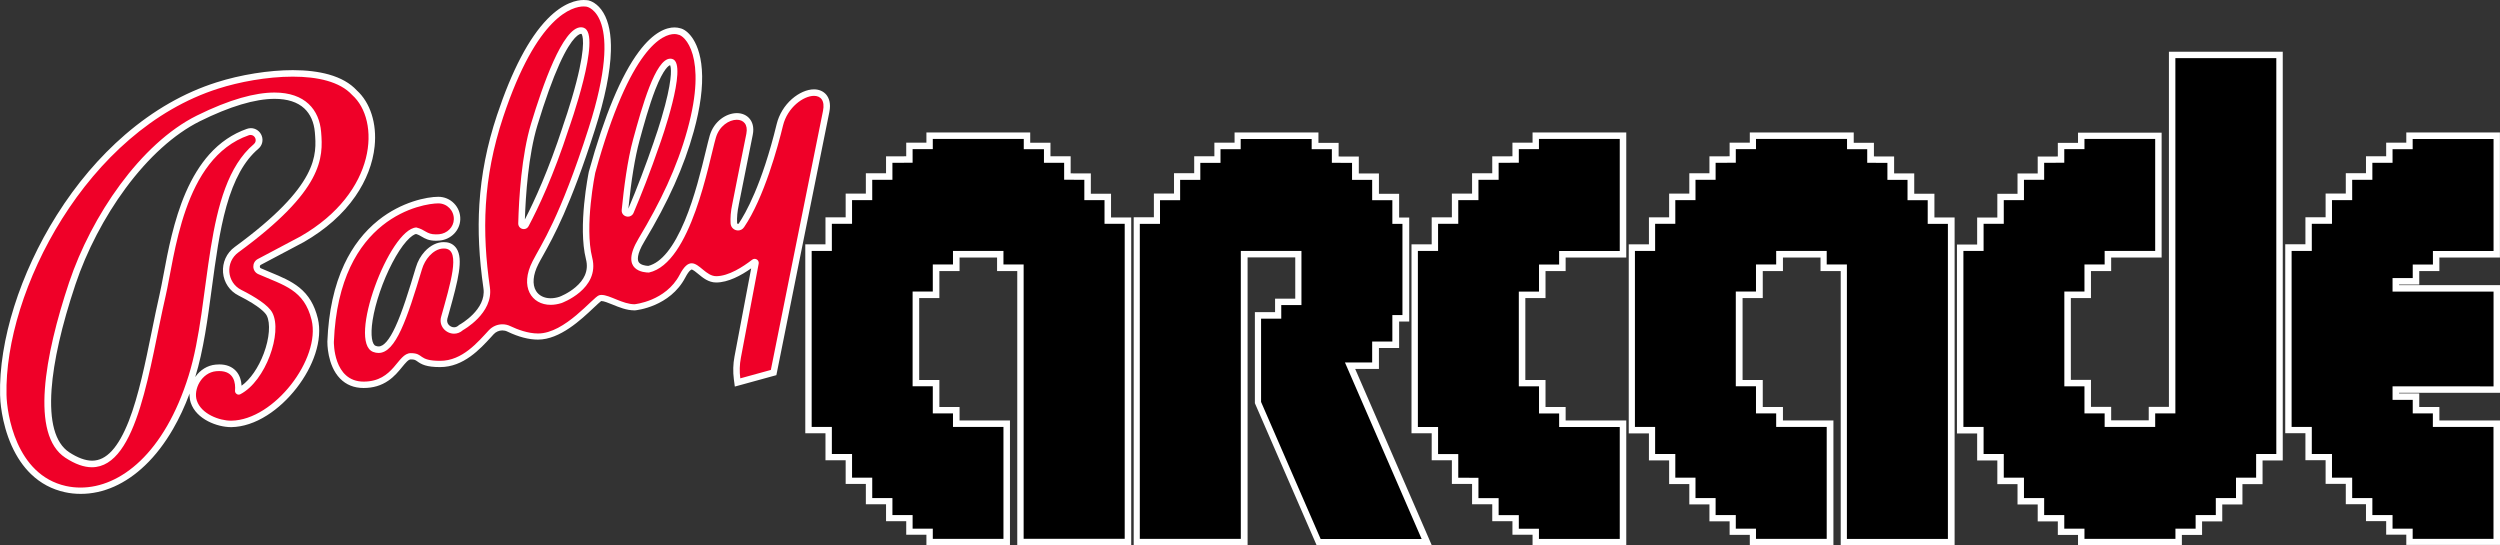 <?xml version="1.0" encoding="utf-8"?>
<!-- Generator: Adobe Illustrator 26.0.1, SVG Export Plug-In . SVG Version: 6.00 Build 0)  -->
<svg version="1.1" id="Layer_1" xmlns="http://www.w3.org/2000/svg" xmlns:xlink="http://www.w3.org/1999/xlink" x="0px" y="0px"
	 viewBox="0 0 3839 837.5" style="enable-background:new 0 0 3839 837.5;" xml:space="preserve">
<rect x="0" y="0" width="3839" height="837.5" fill="#333333" stroke="none"/>
<style type="text/css">
	.st0{fill:#EF0028;}
	.st1{fill:#FFFFFF;}
</style>
<g>
	<g>
		<g>
			<path class="st0" d="M124.1,753.5c-7.9,0-15.8-0.8-23.4-2.5c-34.5-7.5-61.6-31.2-78.3-68.5c-15.7-35-17.2-69.4-17.3-75.9
				c-1.9-82.5,30.3-184.7,86.2-273.4c63.4-100.6,149.5-172.3,242.6-201.9c36.5-11.6,79.7-18.5,115.7-18.5
				c44.2,0,76.9,10.2,94.6,29.6c19.7,17.7,29.5,48.2,26,81.8c-5.7,55.5-44.4,107.7-106.2,143.3l-65.9,34.9c-2.7,1.5-4.3,4.2-4.1,7.3
				c0.1,3.1,1.9,5.7,4.7,6.9c5.1,2.3,10.1,4.3,15,6.3c31.8,13.2,59.2,24.5,69.6,67.5c7,28.9-5.2,68.2-31.7,102.4
				c-27.8,35.9-63.7,57.6-96.1,58.2c-0.3,0-0.6,0-0.8,0c-18.9,0-49.1-10.6-57-34.1c-3.5-10.3-1.3-23.3,5.6-33.9
				c6.7-10.3,17.1-16.8,28.4-17.9c1.7-0.2,3.4-0.2,5.1-0.2c9.5,0,16.9,2.8,22,8.4c7.2,7.8,8,19,7.3,27.1c0,0.1,0,0.3,0.2,0.5
				c0.1,0.1,0.3,0.2,0.5,0.2c0,0,0.1,0,0.3-0.1c16.9-8.7,32.9-29.7,42.8-56c9.4-24.8,11.1-49.3,4.4-62.3c-3.1-6.2-13.6-16.9-45.6-33
				c-12.1-6.1-20-17.8-21.1-31.3c-1.1-13.7,4.8-26.7,15.8-34.7c132.1-96.4,128-145.1,125.1-180.6c-1.7-20.9-12.7-55.9-66.6-55.9
				c-31,0-70.4,11.7-117.1,34.9c-40,19.9-80.1,56-115.9,104.5c-32.8,44.4-60.4,97.3-77.7,148.9c-47.4,141.9-50.2,235.5-7.9,263.3
				c13.9,9.2,26.8,13.8,38.2,13.8c0,0,0,0,0,0c24.1,0,44-20.9,60.7-63.8c15.3-39.1,25.6-89.7,35.6-138.7c4-19.7,7.8-38.2,11.8-55.6
				c2.1-8.9,4.1-19.5,6.4-31.8c6.5-34.8,15.5-82.6,33.6-124.4c21.8-50.4,51.6-81.5,91.1-95.3c1.5-0.5,3-0.8,4.5-0.8
				c5.3,0,10.2,3.5,12,8.6c1.9,5.2,0.4,10.8-3.9,14.4c-49.6,42-61.5,130.8-73,216.7c-6.3,47-12.8,95.6-25.5,136.3
				c-17.8,57.3-43.2,102-75.4,133C190.4,738.8,157.5,753.5,124.1,753.5z"/>
			<path class="st1" d="M449.6,117.7c37.7,0,72.3,7.5,91.1,28.1c43.5,38.6,39,149.3-79.2,217.2l-65.7,34.8c-9.4,5.1-9,18.9,0.9,23.2
				c39.2,17.2,70.4,23.8,81.8,70.4C492.8,551,421,644.9,355.4,646c-0.2,0-0.5,0-0.8,0c-17.7,0-45.4-10.2-52.3-30.7
				c-5.8-17.2,7.1-43.2,29.7-45.3c1.6-0.2,3.1-0.2,4.6-0.2c23,0,25.3,18.5,24.3,30.1c-0.2,3.4,2.5,6.1,5.6,6.1
				c0.8,0,1.7-0.2,2.5-0.6c39.1-20.2,65-94.7,49.3-125c-6-11.7-26.7-24.6-47.7-35.2c-22.6-11.3-25-42.7-4.6-57.6
				c130.9-95.6,130.4-145.4,127.1-185c-2.8-34-24.5-60.5-71.6-60.5c-29.3,0-68.6,10.3-119.3,35.4c-86.5,43-161.9,154.2-196.1,256.2
				c-37.7,112.9-59.5,233.8-5.9,269.1c15.4,10.1,28.9,14.7,40.9,14.7c70.9,0,89-158.2,113-261.9c14.3-61.5,26.6-212.7,127.9-247.9
				c1-0.3,1.9-0.5,2.8-0.5c6.9,0,11,9.1,4.9,14.2c-78.6,66.5-64.3,240.4-100,355.3c-37.2,119.6-105.1,172-166,172
				c-7.6,0-15.1-0.8-22.4-2.4C24,729.1,10.6,634.5,10,606.5C6.3,447.7,133.1,200.2,335.4,136C366.7,126,409.8,117.7,449.6,117.7
				 M449.6,107.7c-36.5,0-80.3,7-117.2,18.8c-49.5,15.7-96.7,42.7-140.2,80.2c-39.5,34.1-74.9,75.7-105.1,123.7
				C30.7,420-1.9,523.3,0.1,606.7c0.1,6.7,1.7,41.9,17.8,77.8c7.9,17.5,17.9,32.2,29.9,43.7c14.6,14,32,23.3,51.8,27.6
				c8,1.8,16.2,2.6,24.5,2.6c34.7,0,68.9-15.2,98.8-43.9c15.8-15.1,30.2-33.9,42.8-55.7c9.5-16.4,18-34.6,25.4-54.4
				c-0.2,4.9,0.4,9.6,1.8,14c8.7,25.9,41.3,37.5,61.7,37.5c0.3,0,0.6,0,0.9,0c17.5-0.3,36.4-6.5,54.6-18.1
				c16.5-10.4,32.2-25,45.4-42c12.9-16.6,22.8-34.8,28.6-52.6c6.4-19.5,7.8-38.2,4-54c-5.1-20.9-14.1-36-28.4-47.6
				c-12.6-10.2-27.9-16.6-44.1-23.3c-4.8-2-9.8-4.1-14.9-6.3c-1.4-0.6-1.7-1.7-1.7-2.5c0-0.7,0.1-2,1.5-2.8l65.7-34.8l0.2-0.1
				l0.2-0.1c33.5-19.3,60.2-42.9,79.1-70.3c16.7-24.1,26.9-50.6,29.6-76.8c3.6-35.1-6.7-67.1-27.5-85.9
				c-10.1-11-24.5-19.1-42.8-24.3C489.2,110,470.6,107.7,449.6,107.7L449.6,107.7z M141.5,707.4c-10.4,0-22.3-4.4-35.4-13
				c-10.7-7.1-18.4-19-22.9-35.4c-4.4-16.1-5.7-36.6-4-61.1c3.1-43.2,15.4-97.5,36.7-161.2c17.1-51.1,44.4-103.5,76.9-147.5
				c35.3-47.8,74.8-83.4,114.1-103c46-22.8,84.7-34.4,114.9-34.4c19.7,0,35.1,5,45.6,14.8c9.2,8.6,14.8,21.2,16.1,36.5
				c2.8,34.3,6.7,81.4-123.1,176.2c-12.5,9.1-19.1,23.8-17.9,39.2c1.3,15.3,10.2,28.5,23.8,35.3c33.6,17,41.5,27.2,43.3,30.8
				c6,11.7,4.2,35.1-4.6,58.3c-8.2,21.8-20.6,39.7-34,49.4c-0.5-7.6-2.6-16.1-8.7-22.7c-6.1-6.6-14.7-10-25.6-10
				c-1.8,0-3.6,0.1-5.5,0.3c-12.5,1.1-23.9,8.1-31.4,19.1c12.7-41,19.2-89.7,25.5-136.8c5.8-43,11.7-87.6,22.4-125.4
				c11.6-41.3,27.6-70.1,48.9-88.2c5.9-4.9,8-12.7,5.4-19.9c-2.6-7.1-9.3-11.9-16.7-11.9c-2.1,0-4.1,0.4-6.2,1.1
				c-21.8,7.6-41.3,20.8-57.7,39.2c-13.9,15.6-26.1,35.3-36.3,58.8c-18.3,42.3-27.4,90.4-33.9,125.4c-2.3,12.2-4.3,22.8-6.3,31.6
				c-4,17.4-7.8,36-11.8,55.7c-9.9,48.7-20.2,99.1-35.3,137.9C181.6,687.5,163.3,707.4,141.5,707.4L141.5,707.4z"/>
		</g>
		<g>
			<path class="st0" d="M558.4,590.9c-13.1,0-24.1-4.4-32.5-13c-18.6-18.9-18.1-51.7-18.1-53.1l0-0.1c1.8-45.1,10.4-84.4,25.6-116.7
				c12.6-26.8,29.7-48.9,50.9-65.8c43.3-34.5,87.1-34.9,89-34.9c7.9,0,15.2,3.1,20.7,8.7c5.5,5.6,8.3,13,8.1,20.9
				c-0.4,14.4-12,26.3-27.1,27.7c-1.9,0.2-3.7,0.2-5.3,0.2c-9.7,0-14.6-2.9-19.3-5.6c-3.2-1.9-6.2-3.6-11.1-4.9
				c-10.8,1.3-26.5,19.2-41.1,47.2c-14.7,28.1-26.4,62.4-30.7,89.5c-3.9,25-1.2,41.3,7.6,44.7c2.3,0.9,4.5,1.3,6.5,1.3
				c24.3,0,43.5-63.6,61.9-125c2.6-8.6,6.8-16.2,12.6-22.5c7.9-8.4,16.6-12.8,25.5-12.8c1.3,0,2.6,0.1,3.9,0.3
				c5,0.7,9.1,3.3,11.7,7.4c10,15.4-0.2,51.8-12,94c-0.9,3.2-1.8,6.4-2.7,9.6c-1.3,4.8-0.5,9.5,2.4,13.2c3,3.9,7.8,6.4,12.7,6.4
				c3.8,0,7.3-1.4,10.3-4.2l0.5-0.4l0.5-0.3c0.1-0.1,11.4-6.3,21.8-17.1c13.4-13.9,19.1-28.5,17-43.4c-6.8-47.2-8.8-87.9-6.3-128.1
				c2.9-45.6,11.6-90,26.9-135.8c22.6-68,48.2-117.1,76.3-145.8C867.8,8.6,887,5,896.3,5c3.3,0,5.4,0.4,6.1,0.6
				c1.9,0.4,11.7,3.1,19.8,16.7c12.7,21.2,20.6,68.9-13.6,175.8c-37.5,117.5-63.6,164.1-79.1,191.9c-2.9,5.1-5.3,9.6-7.4,13.6
				c-9.1,17.8-10.4,34.5-3.4,46c5.3,8.7,15.1,13.7,26.8,13.7c4.8,0,9.8-0.8,14.9-2.5c1-0.4,14.7-5.6,26.8-16
				c16-13.7,21.8-29.8,17.2-47.8C892.1,348,908.3,268,909,264.6l0-0.2l0-0.2c23.4-84.7,48.9-145.8,75.7-181.7
				c21.8-29.2,39.7-35.3,50.8-35.3c3.3,0,5.6,0.6,6.8,1c5,0.7,11.1,5.4,16,12.3c10.9,15.3,25.7,53.9,2,139.9
				c-14.8,53.7-38.8,107.2-75.4,168.1c-9.9,16.4-12.9,29-8.8,36.3c4.7,8.3,18.2,8.6,19.8,8.6c52-12.3,79.4-125.8,92.6-180.4
				c2.4-9.8,4.2-17.6,5.8-23.1c5.9-20.4,23-31.1,36.9-31.1c6.6,0,12.2,2.5,15.9,6.9c2.9,3.5,5.8,9.9,3.6,20.6
				c-6.3,30.8-21.3,106.7-21.5,107.5c-2.2,10.3-3.1,20.3-2.6,28.9c0.2,4.1,3.4,6.2,6.5,6.2c1.5,0,3.5-0.5,5.1-2.8
				c10.1-14.9,36.1-59.7,59.1-154.5c7.1-29.1,33.3-49.4,52.4-49.4c6.4,0,11.7,2.3,15.2,6.5c4.3,5.2,5.5,12.8,3.5,22.5
				c-20.3,99.7-79.5,394.8-80.1,397.8l-0.6,3l-55.4,15.3l-0.7-5.7c-1.5-11.1-1.1-22.3,0.9-33.2l27.4-144.4c0.1-0.5,0-0.8-0.2-1.1
				c-0.3-0.3-0.7-0.5-1.1-0.5c-0.3,0-0.6,0.1-0.9,0.3c-15.4,11.9-37.9,26.2-58.1,26.2c-9.9,0-17.7-6.4-24.5-12
				c-4.9-4-9.5-7.8-13.2-7.8c-5.1,0-10.4,8.1-14,14.9c-22.4,42.7-71.2,47.7-73.3,47.9l-0.2,0h-0.2c-10.9,0-22-4.5-31.7-8.5
				c-7.3-3-14.1-5.8-18.9-5.8c-0.9,0-1.8,0.1-2.4,0.3c-1.8,0.7-7.7,6.3-12.9,11.2c-18.9,17.8-50.4,47.6-82.2,47.6
				c-16.7,0-33.5-6.4-44.7-11.8c-3.1-1.5-6.5-2.3-10-2.3c-6.4,0-12.6,2.7-17,7.4c-1.3,1.4-2.5,2.8-3.9,4.2
				c-17.2,18.8-40.8,44.6-74.6,44.6c-21.3,0-27.4-4.4-32.4-8c-3.2-2.3-5.4-3.8-12.8-3.8c-5.6,0-10.1,5.2-17,13.6
				C603.3,573.4,589,590.9,558.4,590.9z M892.1,47c-5.8,0-18.3,6.4-37.7,49.4c-10.8,23.8-21.9,54.8-34,94.7
				c-14.9,49.1-18.7,116.3-19.6,152.1c0,1,0.3,1.9,0.9,2.5c0.7,0.7,1.7,1.1,2.7,1.1c1.3,0,2.3-0.6,2.9-1.8
				c15.2-28.5,38.2-77.5,61.3-148.8l0-0.1c11.8-32.9,39.9-123.1,29.1-145.5c-1.3-2.6-2.7-3.1-3.1-3.2C893.9,47.1,893,47,892.1,47z
				 M1029.3,95.1c-3.5,0-13.2,3.9-27.5,40.4c-9.8,25.1-18.4,56.4-24.6,79.2c-7.2,26.3-13.1,62.7-17.6,108.1c-0.1,1.4,0.2,2.6,1,3.4
				c0.9,1,2.2,1.6,3.7,1.6c1.3,0,3.1-0.5,4-2.8c13.5-31.5,27.5-68.3,40.6-106.5c14.2-39.6,32.4-104.3,24.4-120.8
				c-0.9-1.9-1.8-2.2-2.1-2.3C1030.5,95.2,1029.9,95.1,1029.3,95.1z"/>
			<path class="st1" d="M896.3,9.9c3.2,0,5,0.5,5,0.5S960,21.4,904,196.5c-44.5,139.2-72.9,178.7-86.2,204.7
				c-20.2,39.4-1.4,66.9,27.8,66.9c5.2,0,10.8-0.9,16.6-2.7c0,0,59.5-21.4,47.2-69.7c-12.2-48.3,4.6-130.1,4.6-130.1
				C968,69.9,1019,52.3,1035.6,52.3c3.7,0,5.7,0.9,5.7,0.9c9.3,0.6,45.7,32.4,14.3,146c-16.1,58.4-41.7,111.6-74.9,166.9
				c-30.5,50.8,9.9,52.4,15.3,52.4c0.4,0,0.6,0,0.6,0c64.7-14.5,91.8-169.5,102.7-207.1c5.2-17.9,20.3-27.5,32.1-27.5
				c10,0,17.6,6.9,14.7,21.5c-6.4,31.1-21.5,107.5-21.5,107.5c-2.6,11.9-3.2,22.1-2.7,30.1c0.4,6.8,5.9,10.9,11.5,10.9
				c3.4,0,6.9-1.6,9.2-5c30.7-45.2,52.1-124.4,59.8-156.1c6.8-27.9,31.4-45.6,47.6-45.6c10.2,0,17,7.1,13.8,23.1
				c-20.5,100.9-80.1,397.8-80.1,397.8l-46.9,12.9c-1.4-10.5-1.1-21.2,0.9-31.6L1165,405c0.8-4.3-2.5-7.5-6.2-7.5
				c-1.3,0-2.7,0.4-3.9,1.4c-13.8,10.7-36,25.2-55.1,25.2c-15.3,0-25.8-19.8-37.7-19.8c-5.6,0-11.5,4.4-18.4,17.6
				c-21.4,40.8-69.3,45.3-69.3,45.3c-18.2,0-38-14.3-50.6-14.3c-1.4,0-2.8,0.2-4,0.6c-9.4,3.2-52.3,58.6-93.5,58.6
				c-15.7,0-31.6-6.1-42.6-11.3c-3.9-1.9-8-2.8-12.2-2.8c-7.7,0-15.2,3.2-20.7,9c-16.8,18.1-40.7,47.1-74.8,47.1
				c-34.8,0-24.5-11.8-45.2-11.8S605.4,586,558.4,586c-46.9,0-45.7-61-45.7-61c7.7-193.3,137.8-212.7,160.4-212.7
				c13.4,0,24.2,11,23.8,24.5c-0.3,12.2-10.4,21.8-22.6,22.9c-1.8,0.2-3.4,0.2-4.9,0.2c-14.7,0-15.8-7.1-30.1-10.6
				c-41.3,2.3-106.3,175.8-66.3,191.1c2.9,1.1,5.6,1.6,8.3,1.6c26.3,0,43.7-52,66.7-128.6c2.3-7.7,6.2-14.7,11.5-20.6
				c5.3-5.7,12.9-11.2,21.8-11.2c1,0,2.1,0.1,3.2,0.2c22.8,3.4,7.2,53.5-7.1,104.7c-4,14.3,7.5,25.9,19.9,25.9
				c4.7,0,9.5-1.7,13.7-5.5c0,0,47-25.7,41.3-65.6c-12.2-85-11.1-166.7,20.4-261.6C824.9,22.8,879.8,9.9,896.3,9.9 M804.4,351.8
				c2.8,0,5.7-1.4,7.3-4.5c14.8-27.9,38.1-77.1,61.7-149.6c0,0,52-145.3,22.9-155.1c-1.4-0.5-2.8-0.7-4.2-0.7
				c-28.1,0-59.1,90.4-76.5,147.7c-14.8,48.8-18.8,114.8-19.8,153.4C795.7,348.5,800.1,351.8,804.4,351.8 M964.3,332.7
				c3.4,0,6.9-1.8,8.6-5.8c10.9-25.6,25.2-61.4,40.8-106.8c0,0,43.5-121.3,19.1-129.4c-1.2-0.4-2.3-0.6-3.5-0.6
				c-23,0-43.7,75-56.9,123.2c-9,32.8-14.4,75.6-17.7,108.9C954,328.8,959.2,332.7,964.3,332.7 M896.3,0L896.3,0
				c-10.2,0-30.9,3.8-55.6,29.1c-28.6,29.3-54.6,79-77.5,147.7c-15.4,46.2-24.2,91-27.1,137c-2.5,40.6-0.5,81.6,6.3,129.1
				c4.7,32.5-35.8,55.2-36.2,55.4l-1.1,0.6l-0.9,0.8c-2.1,1.9-4.4,2.9-6.9,2.9c-3.3,0-6.7-1.7-8.7-4.4c-1.3-1.8-2.7-4.7-1.6-8.9
				c0.9-3.2,1.8-6.4,2.7-9.6c14-50.1,22-81.6,11.4-98c-3.5-5.3-8.7-8.7-15.1-9.6c-1.6-0.2-3.1-0.3-4.6-0.3
				c-10.2,0-20.3,4.9-29.1,14.3l0,0l0,0c-6.3,6.9-10.9,15.1-13.7,24.5c-10.6,35.3-21,69-31.6,91.6c-9.2,19.8-17.8,29.8-25.6,29.8
				c-1.5,0-3-0.3-4.7-1c-5-1.9-8.3-14.8-4.5-39.3c4.2-26.6,15.7-60.3,30.2-88c7.2-13.8,14.7-25.3,21.7-33.2
				c7.5-8.4,12.4-10.7,14.7-11.2c3.7,1.1,6.1,2.5,8.8,4.1c5,3,10.8,6.3,21.8,6.3c1.8,0,3.7-0.1,5.7-0.3
				c17.6-1.6,31.2-15.6,31.7-32.5c0.3-9.2-3.1-17.9-9.5-24.5c-6.4-6.6-15-10.2-24.2-10.2c-17.4,0-56.5,7.6-92.1,36
				c-21.8,17.4-39.4,40.1-52.3,67.6c-15.5,32.9-24.2,72.8-26,118.6l0,0.1l0,0.1c0,1.5-0.5,36.2,19.5,56.7
				c9.4,9.6,21.5,14.5,36.1,14.5c14.6,0,27.1-3.7,38.1-11.3c9.2-6.3,15.8-14.4,21.1-20.9c5.2-6.3,9.6-11.7,13.2-11.7
				c5.8,0,7,0.9,9.9,2.9c6.8,4.9,14.2,8.9,35.3,8.9c36,0,61.4-27.8,78.3-46.2c1.3-1.4,2.6-2.8,3.8-4.2c3.4-3.7,8.3-5.9,13.4-5.9
				c2.7,0,5.4,0.6,7.8,1.8c17,8.2,32.8,12.3,46.9,12.3c33.8,0,66.3-30.7,85.7-49c4.2-3.9,9.3-8.8,11.3-10.2c0.1,0,0.3,0,0.5,0
				c3.7,0,10.5,2.8,17,5.4c10.2,4.2,21.7,8.9,33.6,8.9h0.5l0.5,0c2.2-0.2,53.6-5.5,77.2-50.5c6.1-11.7,9.6-12.2,9.6-12.2
				c2,0,6.8,4,10.1,6.7c7.1,5.9,15.9,13.2,27.6,13.2c18.4,0,38.4-10.8,53.8-21.7l-25.6,135.4c-2.2,11.5-2.5,23.2-1,34.8l1.5,11.3
				l11-3l46.9-12.9l5.9-1.6l1.2-6c0.6-3,59.8-298.1,80.1-397.8c2.9-14-0.9-22.2-4.5-26.7c-4.4-5.4-11.2-8.4-19-8.4
				c-10.8,0-23.1,5.4-33.9,14.8c-11.5,10.1-19.8,23.7-23.4,38.4c-22.8,94-48.4,138.2-58.3,152.8l0,0l0,0c-0.3,0.5-0.6,0.6-1,0.6
				c-0.3,0-1.5-0.1-1.5-1.5l0,0l0,0c-0.5-8.1,0.4-17.6,2.5-27.4l0-0.1l0-0.1c0.2-0.8,15.2-76.7,21.5-107.5
				c2.6-12.6-1.1-20.4-4.7-24.8c-4.6-5.6-11.6-8.7-19.7-8.7c-15.7,0-35.1,11.9-41.7,34.7c-1.6,5.6-3.5,13.4-5.9,23.3
				c-6.8,28.1-17,70.5-32.3,107.2c-17.1,40.9-35.9,64.3-56,69.4c-4.4-0.1-12.3-1.5-14.9-6c-1.5-2.6-3.6-10.9,8.7-31.3
				c36.9-61.4,61-115.2,76-169.4c10.1-36.6,14.3-68.5,12.4-94.7c-1.8-25.8-9.2-41.1-15.1-49.4c-5.7-8-12.6-13.2-18.9-14.3
				c-1.7-0.5-4.4-1.1-8-1.1c-12.3,0-31.8,6.5-54.8,37.3c-27.2,36.4-52.9,98.1-76.5,183.3l-0.1,0.3l-0.1,0.3
				c-0.7,3.4-17.1,84.6-4.5,134.6c2.3,9,1.7,17.1-1.7,24.9c-2.8,6.4-7.6,12.5-14.2,18.1c-11.2,9.6-23.6,14.4-25,14.9
				c-4.6,1.5-9.1,2.2-13.3,2.2c-9.9,0-18.1-4.1-22.5-11.3c-6-9.9-4.7-24.9,3.6-41.1c2-4,4.5-8.4,7.3-13.4
				c15.6-28,41.8-74.8,79.5-192.8c15.5-48.4,23.8-89.2,24.6-121.1c0.7-25.1-3.2-44.8-11.5-58.7c-8.8-14.8-20-18.3-22.8-19
				C902.7,0.5,900.2,0,896.3,0L896.3,0z M806,337c1.2-36.6,5.3-98.6,19.2-144.4c11.9-39.2,23.3-70.8,33.8-94.1
				c20.4-45.2,31.9-46.5,33.2-46.5c0.3,0,0.5,0,0.8,0.1c0.9,1.2,7.9,12.7-8,74.1c-9,34.9-20.8,67.9-20.9,68.3l0,0.1l0,0.1
				C842.4,261,821,308,806,337L806,337z M964.9,320.4c4.4-43.8,10.2-78.9,17.1-104.4c6.2-22.7,14.7-53.8,24.4-78.7
				c12.9-32.8,20.9-36.7,22.6-37.2c1.2,2.6,4.4,15.2-7.7,61.5c-7.4,28.4-16.9,54.9-17,55.1l0,0.1l0,0.1
				C991.6,253.9,978,289.6,964.9,320.4L964.9,320.4z"/>
		</g>
		<g>
			<polygon points="3699.9,832.5 3699.9,816.7 3669,816.7 3669,795.9 3638,795.9 3638,769.8 3606.9,769.8 3606.9,738.5 
				3575.9,738.5 3575.9,702.2 3544.9,702.2 3544.9,660.6 3513.8,660.6 3513.8,380.4 3544.9,380.4 3544.9,338.8 3575.9,338.8 
				3575.9,302.4 3606.9,302.4 3606.9,271.2 3638,271.2 3638,245.1 3669,245.1 3669,224.1 3699.9,224.1 3699.9,208.4 3834,208.4 
				3834,390.3 3740.9,390.3 3740.9,411.1 3710,411.1 3710,431.9 3679,431.9 3679,442.7 3834,442.7 3834,598.2 3679,598.2 3679,609 
				3710,609 3710,629.8 3740.9,629.8 3740.9,650.6 3834,650.6 3834,832.5 			"/>
			<path class="st1" d="M3829.1,213.4v172h-15.5H3798h-31h-31v20.8H3705v20.8h-31v20.8h155.1v145.5H3674V614h31v20.8h30.9v20.8h93.1
				v171.9h-124.1v-15.7H3674v-20.9h-31v-26.1h-31v-31.2v-0.1h-31v-36.3h-31v-41.6h-31V385.3h31v-41.6h31v-36.4h31v-31.2h31v-26.1h31
				V250v-20.9h30.9v-15.7H3829.1 M3839,203.4h-9.9h-124.1h-9.9v9.9v5.8h-21h-9.9v9.9v11h-21.1h-9.9v9.9v16.1h-21.1h-9.9v9.9v21.3
				h-21.1h-9.9v9.9v26.5h-21.1h-9.9v9.9v31.6h-21.1h-9.9v9.9v270.3v9.9h9.9h21.1v31.6v9.9h9.9h21.1v26.4v9.9h9.9h21.1v21.4v9.9h9.9
				h21.1v16.1v9.9h9.9h21.1v10.9v9.9h9.9h21v5.8v9.9h9.9h124.1h9.9v-9.9V655.6v-9.9h-9.9h-83.2v-10.8v-9.9h-9.9h-21V614v-9.9h-9.9
				h-21.1v-0.9h145.1h9.9v-9.9V447.7v-9.9h-9.9h-145.1v-0.9h21.1h9.9v-9.9v-10.8h21h9.9v-9.9v-10.8h21.1h31h15.5h15.5h9.9v-9.9v-172
				V203.4L3839,203.4z"/>
		</g>
	</g>
	<g>
		<polygon points="3195.8,832.5 3195.8,816.7 3164.8,816.7 3164.8,795.9 3133.9,795.9 3133.9,769.8 3102.8,769.8 3102.8,738.5 
			3071.8,738.5 3071.8,702.2 3040.8,702.2 3040.8,660.6 3009.7,660.6 3009.7,380.4 3040.8,380.4 3040.8,338.8 3071.8,338.8 
			3071.8,302.4 3102.8,302.4 3102.8,271.2 3133.9,271.2 3133.9,245.1 3164.8,245 3164.8,224.1 3195.8,224.1 3195.8,208.4 
			3314.4,208.4 3314.4,390.3 3236.8,390.3 3236.8,411.1 3205.8,411.1 3205.8,452.7 3174.8,452.7 3174.8,588.3 3205.8,588.3 
			3205.8,629.8 3236.8,629.8 3236.8,650.6 3304.4,650.6 3304.4,629.8 3335.5,629.8 3335.5,84.3 3500.5,84.3 3500.5,702.2 
			3469.5,702.2 3469.5,738.5 3438.5,738.5 3438.5,769.8 3407.5,769.8 3407.5,795.9 3376.5,795.9 3376.5,816.7 3345.4,816.7 
			3345.4,832.5 		"/>
		<path class="st1" d="M3495.5,89.3v607.9h-31v36.3h-30.9v0.1v31.2h-31v26.1h-31v20.9h-31v15.7h-139.7v-15.7h-31v-20.9h-30.9v-26.1
			h-31v-31.3h-31v-36.3h-31v-41.6h-31V385.3h31v-41.6h31v-36.4h31v-31.2h31v-26.1l30.9-0.1v-20.9h31v-15.7h108.6v172h-77.6v20.8h-31
			v41.6h-30.9v145.5h30.9v41.6h31v20.8h77.6v-20.8h31V89.3H3495.5 M3505.5,79.4h-9.9h-155.1h-9.9v9.9v535.5h-21.1h-9.9v9.9v10.8
			h-57.7v-10.8v-9.9h-9.9h-21.1v-31.6v-9.9h-9.9h-21V457.7h21h9.9v-9.9v-31.6h21.1h9.9v-9.9v-10.8h67.6h9.9v-9.9v-172v-9.9h-9.9
			h-108.6h-9.9v9.9v5.8h-21.1h-9.9v9.9v11l-21,0.1l-9.9,0v9.9v16.1h-21.1h-9.9v9.9v21.3h-21.1h-9.9v9.9v26.5h-21.1h-9.9v9.9v31.6
			h-21.1h-9.9v9.9v270.3v9.9h9.9h21.1v31.6v9.9h9.9h21.1v26.4v9.9h9.9h21.1v21.4v9.9h9.9h21.1v16.1v9.9h9.9h21v10.9v9.9h9.9h21.1
			v5.8v9.9h9.9h139.7h9.9v-9.9v-5.8h21.1h9.9v-9.9v-10.9h21.1h9.9v-9.9v-16.1h21.1h9.9v-9.9v-21.4h21h9.9v-9.9v-26.4h21.1h9.9v-9.9
			V89.3V79.4L3505.5,79.4z"/>
	</g>
	<g>
		<polygon points="2831.4,832.6 2831.4,411.1 2800.3,411.1 2800.3,390.3 2732.7,390.3 2732.7,411.1 2701.7,411.1 2701.7,452.7 
			2670.6,452.7 2670.6,588.3 2701.7,588.3 2701.7,629.8 2732.7,629.8 2732.7,650.6 2810.3,650.6 2810.3,832.5 2691.7,832.5 
			2691.7,816.7 2660.7,816.7 2660.7,795.9 2629.7,795.9 2629.7,769.8 2598.7,769.8 2598.7,738.5 2567.7,738.5 2567.7,702.2 
			2536.6,702.2 2536.6,660.6 2505.6,660.6 2505.6,380.4 2536.6,380.4 2536.6,338.8 2567.7,338.8 2567.7,302.4 2598.7,302.4 
			2598.7,271.2 2629.7,271.2 2629.7,245.1 2660.7,245 2660.7,224.1 2691.7,224.1 2691.7,208.4 2841.3,208.4 2841.3,224.1 
			2872.4,224.1 2872.4,245 2903.4,245.1 2903.4,271.2 2934.3,271.2 2934.3,302.4 2965.4,302.4 2965.4,338.8 2996.4,338.8 
			2996.4,832.6 		"/>
		<path class="st1" d="M2836.3,213.4v15.7h31V250l31,0.1v26.1h30.9v31.2h31v36.4h31v483.8h-155.1V406.1h-31v-20.8h-77.6v20.8h-31
			v41.6h-31v145.5h31v41.6h31v20.8h77.6v171.9h-108.6v-15.7h-31v-20.9h-31v-26.1h-30.9v-31.3h-31v-36.3h-31v-41.6h-31V614v-41.6
			v-41.6V385.3h31v-41.6h31v-36.4h31v-31.2h30.9v-26.1l31-0.1v-20.9h31v-15.7h31h31h31h15.5H2836.3 M2846.3,203.4h-9.9h-31h-15.5
			h-31h-31h-31h-9.9v9.9v5.8h-21.1h-9.9v9.9v11l-21.1,0.1l-9.9,0v9.9v16.1h-21h-9.9v9.9v21.3h-21.1h-9.9v9.9v26.5h-21.1h-9.9v9.9
			v31.6h-21.1h-9.9v9.9v145.5v41.6V614v41.6v9.9h9.9h21.1v31.6v9.9h9.9h21.1v26.4v9.9h9.9h21.1v21.4v9.9h9.9h21v16.1v9.9h9.9h21.1
			v10.9v9.9h9.9h21.1v5.8v9.9h9.9h108.6h9.9v-9.9V655.6v-9.9h-9.9h-67.6v-10.8v-9.9h-9.9h-21.1v-31.6v-9.9h-9.9h-21.1V457.7h21.1
			h9.9v-9.9v-31.6h21.1h9.9v-9.9v-10.8h57.7v10.8v9.9h9.9h21.1v411.5v9.9h9.9h155.1h9.9v-9.9V343.8v-9.9h-9.9h-21.1v-26.5v-9.9h-9.9
			h-21.1v-21.3v-9.9h-9.9h-21v-16.1v-9.9l-9.9,0l-21.1-0.1v-11v-9.9h-9.9h-21.1v-5.8V203.4L2846.3,203.4z"/>
	</g>
	<g>
		<polygon points="2358.2,832.5 2358.2,816.7 2327.3,816.7 2327.3,795.9 2296.2,795.9 2296.2,769.8 2265.2,769.8 2265.2,738.5 
			2234.2,738.4 2234.2,702.2 2203.1,702.2 2203.1,660.6 2172.1,660.6 2172.1,380.4 2203.1,380.4 2203.1,338.8 2234.2,338.8 
			2234.2,302.4 2265.2,302.4 2265.2,271.2 2296.2,271.2 2296.2,245.1 2327.3,245 2327.3,224.1 2358.2,224.1 2358.2,208.4 
			2492.3,208.4 2492.3,390.3 2399.2,390.3 2399.2,411.1 2368.2,411.1 2368.2,452.7 2337.2,452.7 2337.2,588.3 2368.2,588.3 
			2368.2,629.8 2399.2,629.8 2399.2,650.6 2492.3,650.6 2492.3,832.5 		"/>
		<path class="st1" d="M2487.3,213.4v172h-93.1v20.8h-30.9v41.6h-31v145.5h31v41.6h30.9v20.8h93.1v171.9h-124.1v-15.7h-30.9v-20.9
			h-31v-26.1h-31v-31.2l-31-0.1v-36.3h-31v-41.6h-31V385.3h31v-41.6h31v-36.4h31v-31.2h31v-26.1l31-0.1v-20.9h30.9v-15.7H2487.3
			 M2497.3,203.4h-9.9h-124.1h-9.9v9.9v5.8h-21h-9.9v9.9v11l-21.1,0.1l-9.9,0v9.9v16.1h-21.1h-9.9v9.9v21.3h-21.1h-9.9v9.9v26.5
			h-21.1h-9.9v9.9v31.6h-21.1h-9.9v9.9v270.3v9.9h9.9h21.1v31.6v9.9h9.9h21.1v26.4v9.9l9.9,0l21.1,0.1v21.3v9.9h9.9h21.1v16.1v9.9
			h9.9h21.1v10.9v9.9h9.9h21v5.8v9.9h9.9h124.1h9.9v-9.9V655.6v-9.9h-9.9h-83.2v-10.8v-9.9h-9.9h-21v-31.6v-9.9h-9.9h-21.1V457.7
			h21.1h9.9v-9.9v-31.6h21h9.9v-9.9v-10.8h83.2h9.9v-9.9v-172V203.4L2497.3,203.4z"/>
	</g>
	<g>
		<polygon points="2024.9,832.6 1931.7,618.1 1931.7,484.3 1962.7,484.3 1962.7,463.5 1993.7,463.5 1993.7,390.3 1910.6,390.3 
			1910.6,832.6 1745.6,832.6 1745.6,338.8 1776.6,338.8 1776.6,302.4 1807.5,302.4 1807.5,271.2 1838.6,271.2 1838.6,245.1 
			1869.6,245.1 1869.6,224.1 1900.6,224.1 1900.6,208.4 2019.2,208.4 2019.2,224.1 2050.2,224.1 2050.2,245 2081.3,245.1 
			2081.3,271.2 2112.2,271.2 2112.2,302.4 2143.2,302.4 2143.2,338.8 2158.8,338.8 2158.8,488.7 2143.2,488.7 2143.2,529.4 
			2112.2,529.4 2112.2,561.5 2073,561.5 2190.8,832.6 		"/>
		<path class="st1" d="M2014.2,213.4v15.7h31V250l31,0.1v26.1h30.9v31.2h31v36.4h15.5v140h-15.5v40.7h-30.9h-0.1v32.1h-41.8
			l117.8,271.1h-155.1l-91.5-210.5V489.3h31v-20.8h31v-83.2h-93.1v442.2h-155.1V343.8h31v-36.4h30.9v-31.2h31v-26.1h31v-21h31v-15.7
			H2014.2 M2024.2,203.4h-9.9h-108.6h-9.9v9.9v5.8h-21.1h-9.9v9.9v11h-21.1h-9.9v9.9v16.1h-21.1h-9.9v9.9v21.3h-21h-9.9v9.9v26.5
			h-21.1h-9.9v9.9v483.8v9.9h9.9h155.1h9.9v-9.9V395.3h73.2v63.3h-21.1h-9.9v9.9v10.8h-21.1h-9.9v9.9v127.8v2.1l0.8,1.9l91.5,210.5
			l2.6,6h6.5h155.1h15.2l-6-13.9l-111.7-257.1h26.6h9.9v-9.9v-22.2h21.1h9.9v-9.9v-30.7h5.6h9.9v-9.9v-140v-9.9h-9.9h-5.6v-26.5
			v-9.9h-9.9h-21.1v-21.3v-9.9h-9.9h-21v-16.1v-9.9l-9.9,0l-21.1-0.1v-11v-9.9h-9.9h-21.1v-5.8V203.4L2024.2,203.4z"/>
	</g>
	<g>
		<polygon points="1567.1,832.5 1567.1,411.1 1536.1,411.1 1536.1,390.3 1468.5,390.3 1468.5,411.1 1437.5,411.1 1437.5,452.7 
			1406.5,452.7 1406.5,588.3 1437.5,588.3 1437.5,629.8 1468.5,629.8 1468.5,650.6 1546,650.6 1546,832.5 1427.6,832.5 
			1427.6,816.7 1396.5,816.7 1396.5,795.9 1365.5,795.9 1365.5,769.8 1334.5,769.8 1334.5,738.5 1303.4,738.5 1303.4,702.2 
			1272.4,702.2 1272.4,660.6 1241.4,660.6 1241.4,380.4 1272.4,380.4 1272.4,338.8 1303.4,338.8 1303.4,302.4 1334.5,302.4 
			1334.5,271.2 1365.5,271.2 1365.5,245.1 1396.5,245 1396.5,224.1 1427.6,224.1 1427.6,208.4 1577.1,208.4 1577.1,224.1 
			1608.1,224.1 1608.1,245 1639.1,245 1639.1,271.1 1670.2,271.2 1670.2,302.4 1701.2,302.4 1701.2,338.8 1732.2,338.8 
			1732.2,832.5 		"/>
		<path class="st1" d="M1572.1,213.4v15.7h31V250h31V276l31,0.1v31.2h31v36.4h31v483.7h-155.2V406.1h-31v-20.8h-77.5v20.8h-31v41.6
			h-31v145.5h31v41.6h31v20.8h77.5v171.9h-108.5v-15.7h-31v-20.9h-31v-26.1h-31v-31.3h-31v-36.3h-31v-41.6h-31V385.3h31v-41.6h31
			v-36.4h31v-31.2h31v-26.1l31-0.1v-20.9h31v-15.7H1572.1 M1582,203.4h-9.9h-139.6h-9.9v9.9v5.8h-21.1h-9.9v9.9v11l-21.1,0.1l-9.9,0
			v9.9v16.1h-21.1h-9.9v9.9v21.3h-21.1h-9.9v9.9v26.5h-21.1h-9.9v9.9v31.6h-21.1h-9.9v9.9v270.3v9.9h9.9h21.1v31.6v9.9h9.9h21.1
			v26.4v9.9h9.9h21.1v21.4v9.9h9.9h21.1v16.1v9.9h9.9h21.1v10.9v9.9h9.9h21.1v5.8v9.9h9.9h108.5h9.9v-9.9V655.6v-9.9h-9.9h-67.5
			v-10.8v-9.9h-9.9h-21.1v-31.6v-9.9h-9.9h-21.1V457.7h21.1h9.9v-9.9v-31.6h21.1h9.9v-9.9v-10.8h57.6v10.8v9.9h9.9h21.1v411.4v9.9
			h9.9h155.2h9.9v-9.9V343.8v-9.9h-9.9h-21.1v-26.5v-9.9h-9.9h-21.1v-21.3v-9.9l-9.9,0l-21.1-0.1V250V240h-9.9h-21.1v-10.9v-9.9
			h-9.9H1582v-5.8V203.4L1582,203.4z"/>
	</g>
</g>
</svg>
